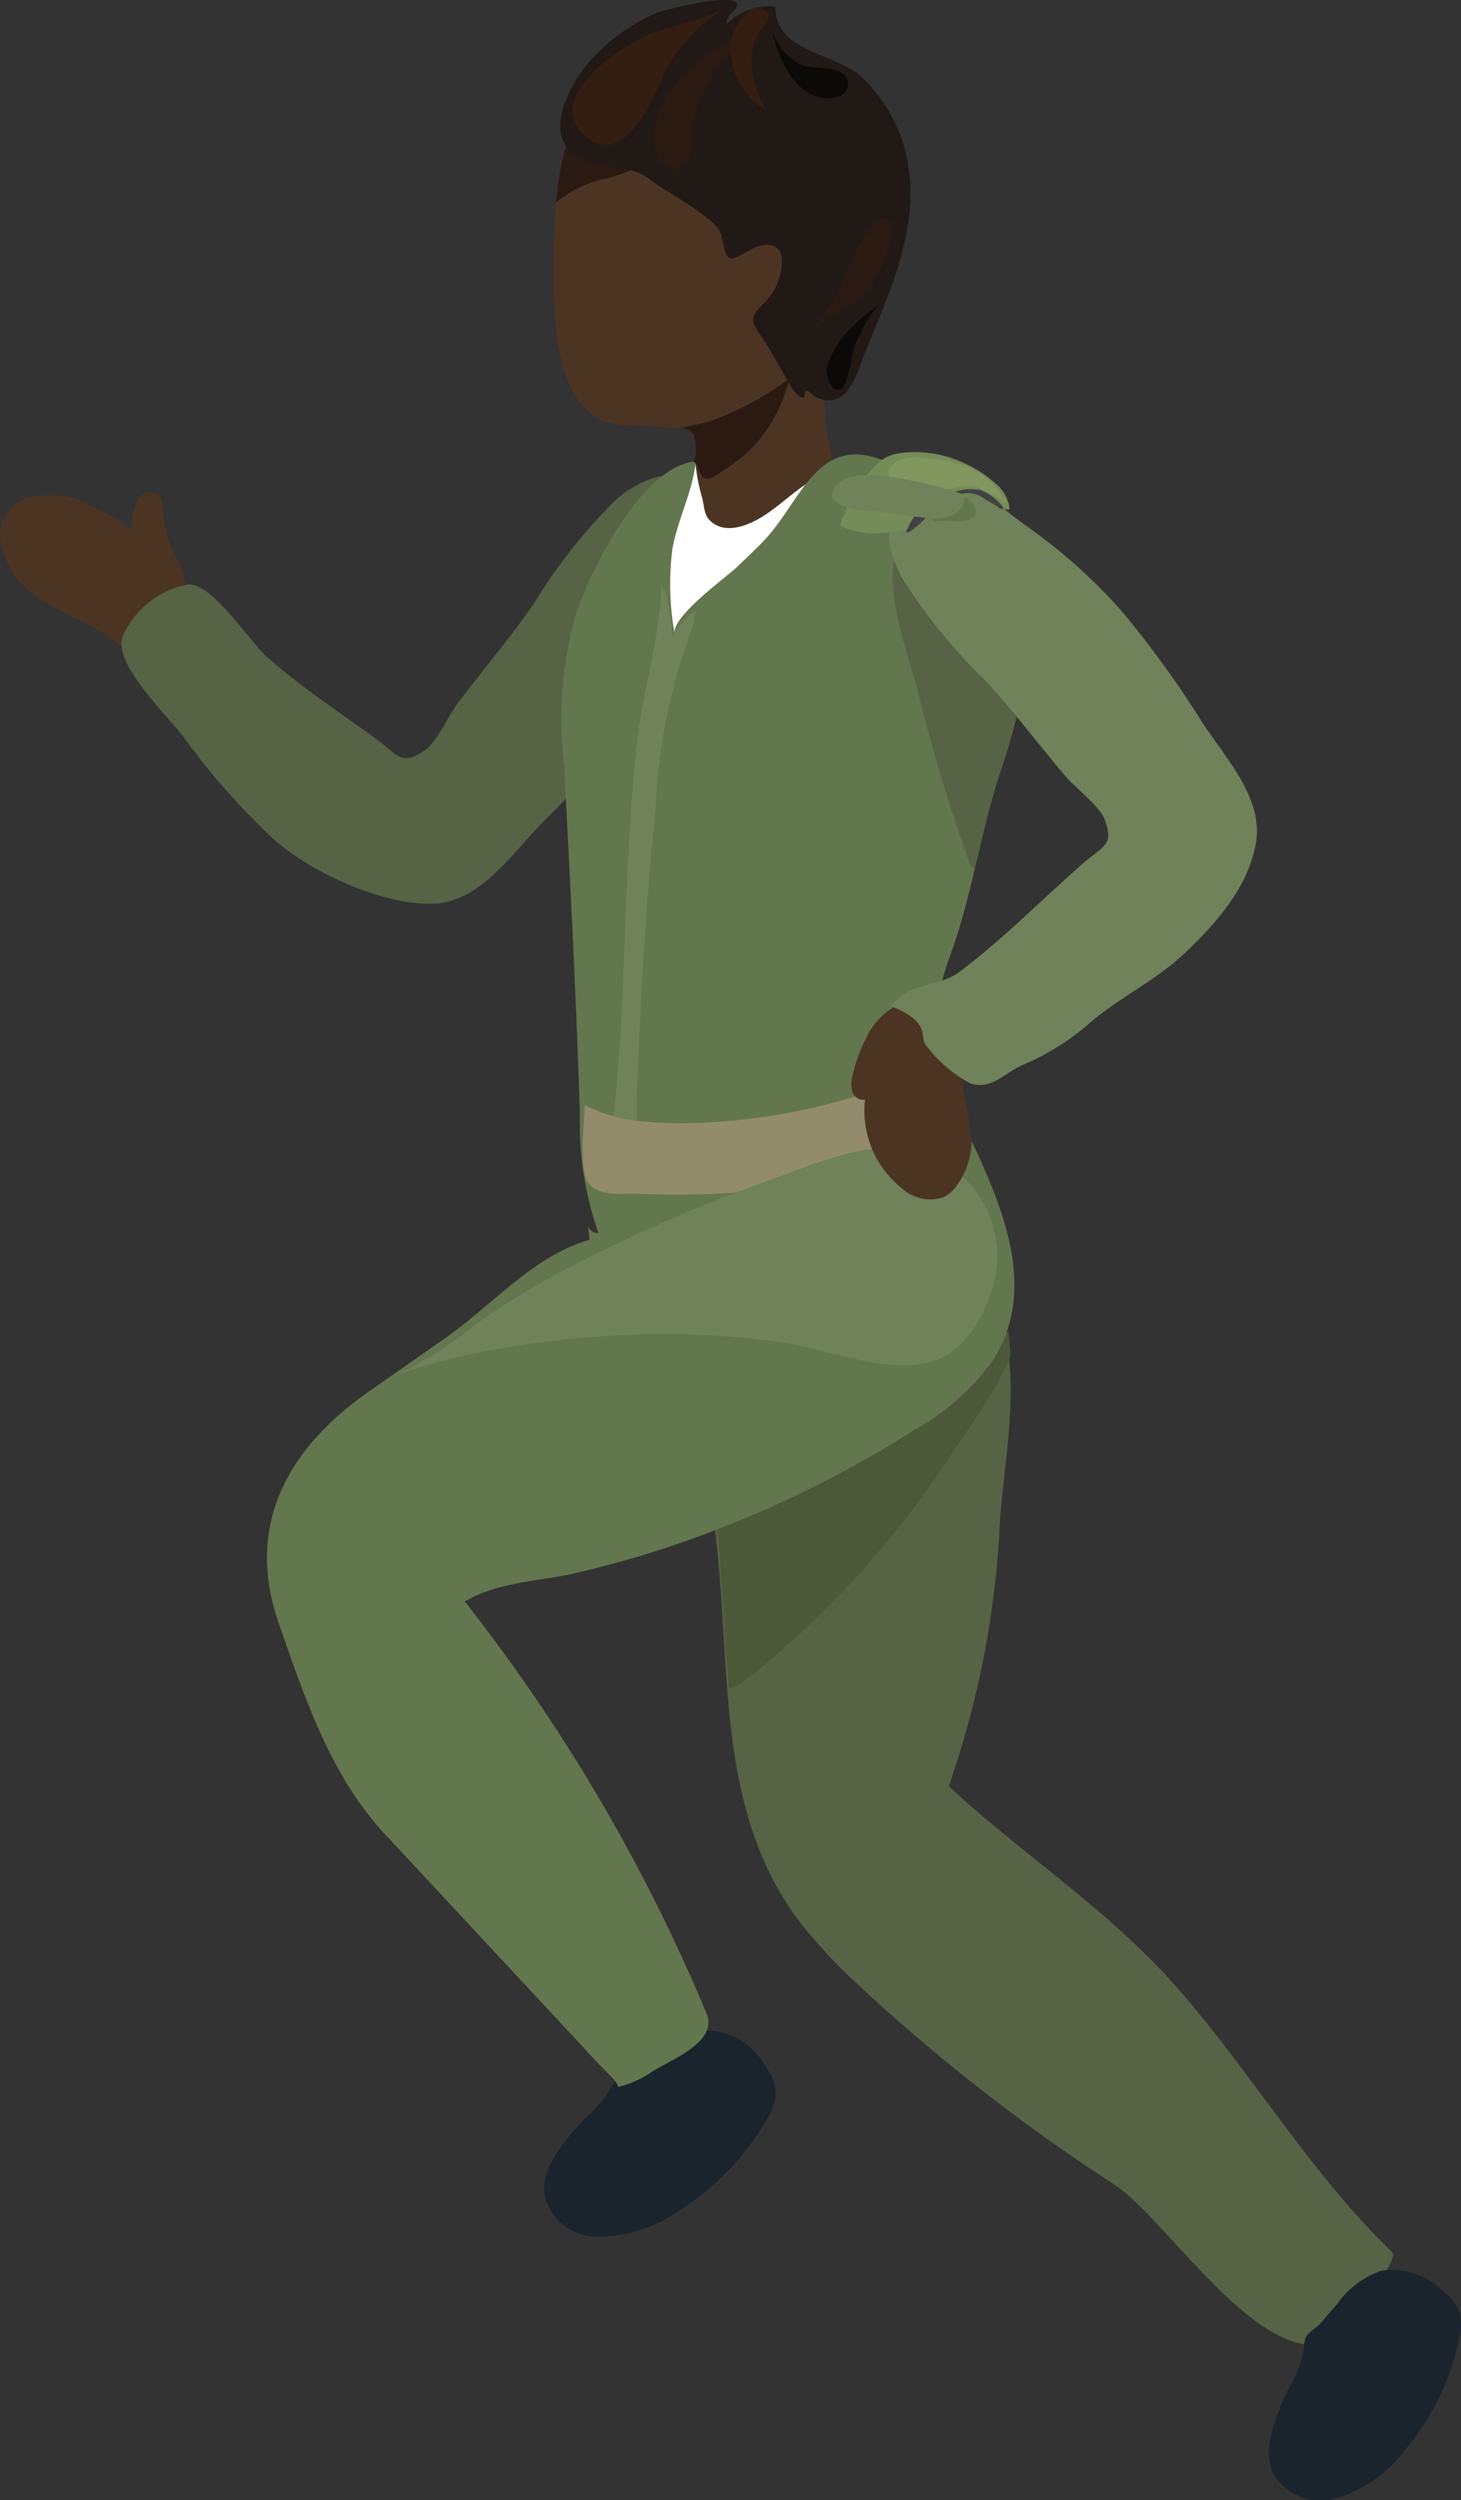 <svg id="b3903e77-c7c4-4b80-930a-929dbd1f1222" data-name="Layer 1" xmlns="http://www.w3.org/2000/svg" xmlns:xlink="http://www.w3.org/1999/xlink" viewBox="0 0 67.434 115.314" preserveAspectRatio="none"><rect x="0" y="0" width="67.434" height="115.314" fill="#333333" stroke="none"/><defs><style>.ba602a18-e42f-4939-8a2f-bcc72b34315b{fill:none;}.a4d5350b-7f90-4f17-a8d6-2ee8fed35c99{fill:#4c3423;}.e5059571-ed81-427a-9396-dc21101d39c6{fill:#566345;}.f304d75b-e143-4c4f-a49c-3a493c9ab7c6{fill:#1a242d;}.ae40cdd5-d8d0-4eb9-95a1-a5a8208010c0{clip-path:url(#fe8df1f5-1dc2-4f21-895b-61ae7fd8d145);}.a6b41181-56f3-4f47-9394-21b8848dceee{fill:#4c5939;}.a1b60b06-a14c-40f7-89f6-dce535bcb07b{fill:#63774e;}.f0a71fc3-cf00-41ae-93cb-700bff176223{fill:#fff;}.e00ec1c6-326a-4d67-aabe-ed6f4769e088{fill:#6f825a;}.b42c7f7f-64e9-4d18-9c4f-948d576592d3{clip-path:url(#bf8e8f09-1d5e-4044-a21e-6715e48fbd1b);}.f0c3a62c-bc80-4264-94a1-659196582942{fill:#938c6c;}.a62b908c-9970-4f66-9865-939d9a0acc7c{clip-path:url(#b731d1dc-f0f8-4902-a306-91e54b7bc136);}.afab6a15-7457-4e51-8518-b91109598f41{fill:#2b1a12;}.a2dca3e8-8b5e-43cc-ba4f-f51ddea36514{fill:#211915;}.f055ce4c-2170-4f71-b715-2582485f6880{fill:#331e11;}.a9518396-7fdc-4fce-9b84-bd69f3359f77{fill:#0c0a09;}.b6a7ea93-6451-4ac0-b7ee-d2aa847d32a9{fill:#758c58;}.b6eca628-6339-4feb-99da-0399dc8892e3{fill:#81975e;}.f62d46a8-9a3c-4d45-a606-386fb300ea83{fill:#424143;}</style><clipPath id="fe8df1f5-1dc2-4f21-895b-61ae7fd8d145"><path class="ba602a18-e42f-4939-8a2f-bcc72b34315b" d="M40.098,52.246c-.825.681,5.858,6.986,6.197,8.063.796,2.524.054,6.304-.134,8.895A42.816,42.816,0,0,1,43.796,81.463c3.436,3.183,7.369,5.687,10.504,9.252,3.479,3.955,6.158,8.569,9.964,12.244.406.392-2.591,4.089-3.093,4.209-3.241.773-7.29-5.672-9.697-7.306a86.214,86.214,0,0,1-12.268-9.62,24.159,24.159,0,0,1-2.3-2.536C32.734,82.197,33.906,75.001,32.852,68.6a27.655,27.655,0,0,0-1.035-4.354c-.38-1.128-1.905-2.752-2.079-3.66-.496-2.591,2.434-2.959,4.317-3.835C36.337,55.688,38.177,53.833,40.098,52.246Z"/></clipPath><clipPath id="bf8e8f09-1d5e-4044-a21e-6715e48fbd1b"><path class="ba602a18-e42f-4939-8a2f-bcc72b34315b" d="M40.401,21.11c-2.76-.843-3.508,2.126-5.147,3.83-.408.424-.835.829-1.262,1.234-.493.467-2.96,2.235-2.857,3.038a12.848,12.848,0,0,1-.099-3.893c.247-1.373.939-2.649,1.078-4.038-2.509.228-4.8,4.943-5.529,7.016a18.215,18.215,0,0,0-.546,7.014c.281,5.37.56,10.746.727,16.103a15.174,15.174,0,0,0,.858,5.463.491.491,0,0,1-.483-.324l.138,1.155a6.232,6.232,0,0,1,2.185-.301,29.57,29.57,0,0,1,3.72.699c2.073.355,2.713-.518,4.379-1.247,1.694-.741,4.291-.497,6.139-.826-.668-4.232-1.359-7.803.161-11.978,1.049-2.882,1.405-5.842,2.382-8.675a27.296,27.296,0,0,0,1.431-9.408C47.606,22.753,43.042,21.916,40.401,21.11Z"/></clipPath><clipPath id="b731d1dc-f0f8-4902-a306-91e54b7bc136"><path class="ba602a18-e42f-4939-8a2f-bcc72b34315b" d="M34.924,31.366a.658.658,0,0,0,.323.277.607.607,0,0,0,.39-.062,4.834,4.834,0,0,0,1.788-1.482c.9-1.11,2.039-2.676,2.132-4.15.054-.858-.453-1.253-.653-1.973-.114-.407-.058-.953-.156-1.393-.108-.487-.22-.973-.33-1.459a10.206,10.206,0,0,1-.356-2.591,3.091,3.091,0,0,1,.743-2.135c.44-.358,1.04-.328,1.37-.892,1.362-2.325,1.015-5.966.303-8.444a6.998,6.998,0,0,0-2.029-3.459,6.998,6.998,0,0,0-2.813-1.348,8.878,8.878,0,0,0-5.576.212C26.654,3.874,25.831,6.643,25.635,9.759c-.044.707-.056,1.433-.059,2.164-.008,2.405-.193,7.507,3.226,7.683L31.404,19.739c.222.011.527.103.609.325a2.171,2.171,0,0,1,.085.989c-.029.232-.231.378-.346.59a2.151,2.151,0,0,0-.205.772,10.171,10.171,0,0,0,.22,3.965c.306,1.057,1.327,1.543,1.816,2.458A18.791,18.791,0,0,0,34.924,31.366Z"/></clipPath></defs><path class="a4d5350b-7f90-4f17-a8d6-2ee8fed35c99" d="M2.06,27.759A3.976,3.976,0,0,1,.005,24.783a1.836,1.836,0,0,1,1.528-1.88,3.987,3.987,0,0,1,1.817.068,10.795,10.795,0,0,1,2.757,1.493c-.088-.586.123-2.13,1.173-1.659.192.086.216.343.224.553a5.686,5.686,0,0,0,.699,2.523,5.247,5.247,0,0,1,.063,4.182,1.307,1.307,0,0,1-.755.922c-.578.168-1.093-.367-1.514-.798C4.857,29.018,3.425,28.559,2.06,27.759Z"/><path class="e5059571-ed81-427a-9396-dc21101d39c6" d="M24.646,27.832A24.811,24.811,0,0,1,28.458,23.022c1.347-1.154,3.454-1.826,4.314.191.65,1.525-.004,3.266-.703,4.769a25.571,25.571,0,0,1-2.875,5.232,46.417,46.417,0,0,1-4.035,4.613c-1.451,1.4-2.898,3.753-5.122,3.855-2.286.106-5.651-1.413-7.373-2.946a31.964,31.964,0,0,1-4.192-4.745c-.687-.913-3.245-3.362-2.823-4.6A4.109,4.109,0,0,1,8.693,26.959c1.135-.058,2.813,2.631,3.665,3.376,1.601,1.4,3.286,2.496,5.004,3.748,1.034.754,1.135,1.252,2.204.56.574-.371,1.136-1.645,1.563-2.21C22.293,30.892,23.551,29.424,24.646,27.832Z"/><path class="f304d75b-e143-4c4f-a49c-3a493c9ab7c6" d="M30.469,94.542a4.358,4.358,0,0,1,2.427-.881A3.258,3.258,0,0,1,35.405,95.439a1.969,1.969,0,0,1,.406,1.161,2.635,2.635,0,0,1-.407,1.134,12.183,12.183,0,0,1-4.085,4.245,6.642,6.642,0,0,1-3.643,1.193,2.495,2.495,0,0,1-2.547-1.956c-.139-1.253.902-2.474,1.87-3.506a5.817,5.817,0,0,0,1.319-1.615,2.068,2.068,0,0,1,.205-.431c.176-.246.615-.315.88-.468C29.763,94.987,30.109,94.752,30.469,94.542Z"/><path class="e5059571-ed81-427a-9396-dc21101d39c6" d="M40.092,53.171c-.825.681,5.858,6.986,6.197,8.063.796,2.524.054,6.304-.134,8.895a42.816,42.816,0,0,1-2.365,12.259c3.436,3.183,7.369,5.687,10.504,9.252,3.479,3.955,6.158,8.569,9.964,12.244.406.392-2.591,4.089-3.093,4.209-3.241.773-7.29-5.672-9.697-7.306a86.213,86.213,0,0,1-12.268-9.62,24.157,24.157,0,0,1-2.3-2.536c-4.171-5.509-3-12.705-4.054-19.106a27.655,27.655,0,0,0-1.035-4.354c-.38-1.128-1.905-2.752-2.079-3.66-.496-2.591,2.434-2.959,4.317-3.835C36.331,56.613,38.172,54.758,40.092,53.171Z"/><g class="ae40cdd5-d8d0-4eb9-95a1-a5a8208010c0"><path class="a6b41181-56f3-4f47-9394-21b8848dceee" d="M34.212,67.121a3.95,3.95,0,0,0-1.696,1.59,4.299,4.299,0,0,0-.226,2.055q.163,2.956.42,5.905c.041.475.16,1.05.613,1.199a1.243,1.243,0,0,0,1.079-.376A42.802,42.802,0,0,0,43.744,67.324c.532-.81,3.54-4.879,2.947-5.754-.578-.852-4.52,1.873-5.376,2.258A70.773,70.773,0,0,0,34.212,67.121Z"/></g><path class="a1b60b06-a14c-40f7-89f6-dce535bcb07b" d="M45.556,54.573a6.726,6.726,0,0,0-1.666-1.853,2.859,2.859,0,0,0-2.204-.689c-.737.12-1.363,1.218-1.834,1.279-1.366.177-2.249,1.311-3.359,2.127-2.383,1.752-5.017,1.525-7.81,1.543-3.289.022-5.6,2.966-8.077,4.699l-3.591,2.512c-3.767,2.635-5.713,6.205-4.147,10.688,1.206,3.453,2.387,7.023,4.9,9.722l5.71,6.132,2.855,3.066c.474.509.945,1.023,1.424,1.528.052.055.967.905.719.948a4.953,4.953,0,0,0,1.703-.77c.88-.542,2.972-1.337,2.43-2.638a81.501,81.501,0,0,0-11.159-19c1.576-.914,3.355-.907,5.086-1.303a47.483,47.483,0,0,0,5.479-1.611,52.085,52.085,0,0,0,10.236-5.026,11.095,11.095,0,0,0,3.556-3.148c2.295-3.563.185-7.707-1.391-11.068a1.522,1.522,0,0,0-.613-.785,1.395,1.395,0,0,0-.577-.107,9.12,9.12,0,0,0-1.948.151c-.365.754-.299,1.052-.995,1.518-.316.862-.435,1.232-1.271,1.614"/><path class="a4d5350b-7f90-4f17-a8d6-2ee8fed35c99" d="M34.924,31.366a.658.658,0,0,0,.323.277.607.607,0,0,0,.39-.062,4.834,4.834,0,0,0,1.788-1.482c.9-1.11,2.039-2.676,2.132-4.15.054-.858-.453-1.253-.653-1.973-.114-.407-.058-.953-.156-1.393-.108-.487-.22-.973-.33-1.459a10.206,10.206,0,0,1-.356-2.591,3.091,3.091,0,0,1,.743-2.135c.44-.358,1.04-.328,1.37-.892,1.362-2.325,1.015-5.966.303-8.444a6.998,6.998,0,0,0-2.029-3.459,6.998,6.998,0,0,0-2.813-1.348,8.878,8.878,0,0,0-5.576.212C26.654,3.874,25.831,6.643,25.635,9.759c-.044.707-.056,1.433-.059,2.164-.008,2.405-.193,7.507,3.226,7.683L31.404,19.739c.584.03.68.489.723.977a1.508,1.508,0,0,1,.002.298,6.858,6.858,0,0,1-.496,1.251,4.498,4.498,0,0,0-.174,1.248,9.156,9.156,0,0,0,.308,2.867c.306,1.057,1.327,1.543,1.816,2.458A18.791,18.791,0,0,0,34.924,31.366Z"/><path class="f0a71fc3-cf00-41ae-93cb-700bff176223" d="M38.896,25.958q-.047,1.873-.125,3.745c-.101,2.471-.238,4.939-.398,7.407-.16,2.469-.342,4.936-.532,7.402-.05.654-.345,7.321-.576,7.352a29.312,29.312,0,0,1-9.988-.377q.1-3.263.325-6.521.591-8.571,2.035-17.054a20.409,20.409,0,0,1,.952-3.872c.181-.475.354-.936.519-1.417a3.046,3.046,0,0,1,.434-.919,2.856,2.856,0,0,1,.284-.299c.067-.063.173-.128.24-.064a.184.184,0,0,1,.042.111,8.451,8.451,0,0,0,.28,1.436c.108.332.088.809.339,1.078.616.659,1.561.37,2.272-.024.986-.547,1.997-1.665,3.012-2.056.662-.255.591-.442.909.382C39.326,23.314,38.923,24.871,38.896,25.958Z"/><path class="a1b60b06-a14c-40f7-89f6-dce535bcb07b" d="M40.401,21.11c-2.76-.843-3.508,2.126-5.147,3.83-.408.424-.835.829-1.262,1.234-.493.467-2.96,2.235-2.857,3.038a12.848,12.848,0,0,1-.099-3.893c.247-1.373.939-2.649,1.078-4.038-2.509.228-4.8,4.943-5.529,7.016a18.215,18.215,0,0,0-.546,7.014c.281,5.37.56,10.746.727,16.103a15.174,15.174,0,0,0,.858,5.463.491.491,0,0,1-.483-.324l.138,1.155a6.232,6.232,0,0,1,2.185-.301,29.57,29.57,0,0,1,3.72.699c2.073.355,2.713-.518,4.379-1.247,1.694-.741,4.291-.497,6.139-.826-.668-4.232-1.359-7.803.161-11.978,1.049-2.882,1.405-5.842,2.382-8.675a27.296,27.296,0,0,0,1.431-9.408C47.606,22.753,43.042,21.916,40.401,21.11Z"/><path class="e00ec1c6-326a-4d67-aabe-ed6f4769e088" d="M30.86,32.07q.023-.128.046-.255a10.838,10.838,0,0,0-.097-4.102,1.058,1.058,0,0,0-.283-.666c-.078,2.399-.822,4.638-1.097,6.992-.794,6.805-.38,13.648-1.515,20.416a.252.252,0,0,0,.015.177.267.267,0,0,0,.179.095,2.203,2.203,0,0,0,.927-.002.36.36,0,0,0,.208-.101.35.35,0,0,0,.06-.185c.167-1.385.04-2.861.101-4.262.095-2.192.19-4.385.332-6.575.143-2.211.334-4.418.549-6.623a26.105,26.105,0,0,1,1.499-7.539,4.534,4.534,0,0,0,.315-1.284,3.528,3.528,0,0,0-1.293,1.751A8.435,8.435,0,0,0,30.576,27.35"/><g class="b42c7f7f-64e9-4d18-9c4f-948d576592d3"><path class="e5059571-ed81-427a-9396-dc21101d39c6" d="M44.249,25.82c-.501-.167-1.014-.42-1.49-.573a1.299,1.299,0,0,0-.992-.045c-1.443.769.3,5.472.575,6.597A79.411,79.411,0,0,0,44.745,39.789c.051.142.177.316.31.246a30.459,30.459,0,0,0,3.008-10.406c.071-.88-.107-1.813.003-2.673.099-.773.342-1.388-.168-2.112-.571-.81-1.424.268-1.786.685A1.577,1.577,0,0,1,44.249,25.82Z"/></g><path class="f0c3a62c-bc80-4264-94a1-659196582942" d="M43.422,50.479a9.97,9.97,0,0,0,.316,1.329c.071.171.471.689.242.838a8.955,8.955,0,0,1-.827.502,12.965,12.965,0,0,1-2.882.899q-1.76.421-3.567.676a38.832,38.832,0,0,1-7.113.342c-.778-.034-1.907.163-2.424-.482-.466-.582-.196-2.865-.172-3.602a8.21,8.21,0,0,0,1.855.644,18.255,18.255,0,0,0,2.74.186,28.679,28.679,0,0,0,10.552-2.19c.256-.098.559-.422.849-.312C43.281,49.417,43.366,50.249,43.422,50.479Z"/><g class="a62b908c-9970-4f66-9865-939d9a0acc7c"><path class="afab6a15-7457-4e51-8518-b91109598f41" d="M27.708,8.289a5.572,5.572,0,0,0,1.871-.687,11.292,11.292,0,0,0-2.138-.763,4.542,4.542,0,0,0-1.254-.23,1.532,1.532,0,0,0-1.151.463,2.107,2.107,0,0,0-.403,1.141,7.709,7.709,0,0,0-.067,2.339A5.457,5.457,0,0,1,27.708,8.289Z"/><path class="afab6a15-7457-4e51-8518-b91109598f41" d="M30.8,20.059c.162-.311,1.554-.485,1.911-.611a14.214,14.214,0,0,0,3.727-1.983,7.073,7.073,0,0,1-1.895,3.366,10.367,10.367,0,0,1-1.276.947c-.216.141-.628.452-.843.214a.959.959,0,0,1-.143-.241c-.13-.277-.106-.442-.415-.508-.107-.023-.754-.207-.72-.381C30.97,20.685,30.656,20.335,30.8,20.059Z"/></g><path class="a2dca3e8-8b5e-43cc-ba4f-f51ddea36514" d="M27.275,2.765A8.709,8.709,0,0,1,30.349.579C30.677.45,34.273-.461,34.011.3a.577.577,0,0,1-.166.205,1.221,1.221,0,0,0-.345.643A2.805,2.805,0,0,1,35.796.302c-.056,2.12,2.818,2.141,3.996,3.273a7.171,7.171,0,0,1,2.067,3.696c.681,3.338-.928,6.44-2.125,9.479a4.209,4.209,0,0,1-.649,1.307,1.096,1.096,0,0,1-1.57.145c-.711-.639-.054.607-.757-.041a1.644,1.644,0,0,1-.287-.397c-.453-.781-.875-1.596-1.394-2.334-.432-.614-.453-.834.152-1.408a2.78,2.78,0,0,0,.859-1.911.906.906,0,0,0-.136-.577c-.256-.343-.803-.276-1.184-.078-1.138.594-1.185.837-1.464-.587-.158-.807-2.577-1.998-3.311-2.592-.936-.757-2.461-.476-3.468-1.154C25.042,6.126,26.361,3.752,27.275,2.765Z"/><path class="e00ec1c6-326a-4d67-aabe-ed6f4769e088" d="M21.791,62.45a27.858,27.858,0,0,0-3.633,1.016,17.448,17.448,0,0,0,3.861-2.428,35.004,35.004,0,0,1,3.966-2.422A73.806,73.806,0,0,1,35.732,54.355c2.339-.831,5.005-2.1,7.456-.931a5.016,5.016,0,0,1,2.614,6.022c-.487,1.536-1.435,3.118-3.127,3.439-2.095.397-4.5-.663-6.557-.961a38.481,38.481,0,0,0-8.474-.279A45.228,45.228,0,0,0,21.791,62.45Z"/><path class="f055ce4c-2170-4f71-b715-2582485f6880" d="M30.205,1.499C31.252,1.135,32.345.896,33.357.441A8.108,8.108,0,0,0,30.818,3.067c-.577,1.155-1.959,5.033-3.941,3.07C25.114,4.39,28.875,1.961,30.205,1.499Z"/><path class="afab6a15-7457-4e51-8518-b91109598f41" d="M34.804,1.483a11.946,11.946,0,0,0-1.501,1.395,6.674,6.674,0,0,0-1.431,4.045c-.114,1.238-1.28,1.148-1.597.036C29.603,4.597,32.808,1.911,34.804,1.483Z"/><path class="a9518396-7fdc-4fce-9b84-bd69f3359f77" d="M36.184,2.983c.503.979,1.31,1.764,2.441,1.494a.646.646,0,0,0,.523-.636c-.095-.888-1.55-.615-2.129-.836A2.515,2.515,0,0,1,35.564.87,6.077,6.077,0,0,0,36.184,2.983Z"/><path class="f055ce4c-2170-4f71-b715-2582485f6880" d="M34.038,1.137a2.272,2.272,0,0,0-.302.767A3.274,3.274,0,0,0,35.397,5.105a4.399,4.399,0,0,1-.682-1.904,2.867,2.867,0,0,1,.28-1.669c.161-.26.772-.749.312-1.057C34.828.154,34.341.623,34.038,1.137Z"/><path class="a9518396-7fdc-4fce-9b84-bd69f3359f77" d="M40.75,13.985a4.318,4.318,0,0,0-1.228.932,4.129,4.129,0,0,0-1.37,2.069c-.039.308.192,1.16.653.967.349-.147.507-1.666.661-2.033C39.689,15.395,40.195,14.235,40.75,13.985Z"/><path class="afab6a15-7457-4e51-8518-b91109598f41" d="M38.739,14.343c.161-.082.325-.16.489-.251a3.27,3.27,0,0,0,1.244-1.327,8.342,8.342,0,0,0,.646-1.722,1.377,1.377,0,0,0,.077-.53.48.48,0,0,0-.3-.413.649.649,0,0,0-.602.245,9.177,9.177,0,0,0-1.353,2.634,18.895,18.895,0,0,1-1.268,2.05c-.101.149-.285.339-.284.506-.002-.248.613-.704.794-.848A3.314,3.314,0,0,1,38.739,14.343Z"/><path class="f304d75b-e143-4c4f-a49c-3a493c9ab7c6" d="M61.722,106.269a4.157,4.157,0,0,1,2.008-1.523,3.296,3.296,0,0,1,2.907.965,2.011,2.011,0,0,1,.74.98,2.584,2.584,0,0,1-.031,1.187,11.644,11.644,0,0,1-2.524,5.169,6.342,6.342,0,0,1-3.054,2.162,2.524,2.524,0,0,1-2.997-1.122c-.518-1.143.082-2.592.672-3.841a5.579,5.579,0,0,0,.74-1.899,2.012,2.012,0,0,1,.059-.465c.09-.283.481-.472.682-.692C61.197,106.89,61.449,106.569,61.722,106.269Z"/><path class="a4d5350b-7f90-4f17-a8d6-2ee8fed35c99" d="M45.584,48.363a3.869,3.869,0,0,0-.596-.803,4.67,4.67,0,0,0-1.954-.963c-.649-.25-1.124-.5-1.818-.124a3.199,3.199,0,0,0-1.228,1.392,7.132,7.132,0,0,0-.634,1.729,1.375,1.375,0,0,0-.013.752.54.54,0,0,0,.582.382,4.562,4.562,0,0,0,1.682,4.062,1.923,1.923,0,0,0,1.997.41,1.803,1.803,0,0,0,.619-.603,3.625,3.625,0,0,0,.628-1.918,11.104,11.104,0,0,0-.235-1.59c-.051-.417-.295-.955-.134-1.355C44.758,49.044,46.123,49.307,45.584,48.363Z"/><path class="e00ec1c6-326a-4d67-aabe-ed6f4769e088" d="M45.461,31.37a24.811,24.811,0,0,1-3.86-4.772c-.831-1.567-1.026-3.77,1.13-4.168,1.63-.301,3.186.718,4.499,1.729a25.57,25.57,0,0,1,4.476,3.95,46.418,46.418,0,0,1,3.618,4.946c1.049,1.722,3.028,3.649,2.641,5.842-.343,1.944-1.684,3.558-3.305,5.088-1.404,1.325-3.149,2.088-4.566,3.38a11.838,11.838,0,0,1-3.008,1.808c-.812.406-1.384,1.111-2.313.793a6.234,6.234,0,0,1-2.096-1.839,2.041,2.041,0,0,1-.086-.456c-.125-.656-.829-1.005-1.448-1.255.695-1.106,2.165-.857,3.139-1.587,1.996-1.495,3.808-3.341,5.683-4.986.962-.844,1.47-.834,1.028-2.029-.237-.641-1.357-1.468-1.815-2.009C47.932,34.335,46.774,32.787,45.461,31.37Z"/><path class="b6a7ea93-6451-4ac0-b7ee-d2aa847d32a9" d="M39.964,21.974a3.329,3.329,0,0,1,.468-.52,7.668,7.668,0,0,0-1.627,2.668.148.148,0,0,0,.006.128.235.235,0,0,0,.09.066,3.998,3.998,0,0,0,2.158.22,3.846,3.846,0,0,0,.875-.155,3.139,3.139,0,0,0,1.177-.863,2.608,2.608,0,0,1,1.239-.798,1.095,1.095,0,0,1,.421-.043,2.521,2.521,0,0,1,.692.216,4.973,4.973,0,0,1,.509.375,1.047,1.047,0,0,0,.575.239c.129.004-.052-.466-.067-.494A1.865,1.865,0,0,0,46.096,22.428c-.163-.146-.326-.289-.501-.42a5.993,5.993,0,0,0-1.192-.691,5.323,5.323,0,0,0-2.745-.431,2.234,2.234,0,0,0-.701.18,1.958,1.958,0,0,0-.463.335q-.171.156-.329.321c-.016.016-.031.04-.012.057s.046-.024.02-.02"/><path class="b6eca628-6339-4feb-99da-0399dc8892e3" d="M42.898,22.596a3.641,3.641,0,0,1-1.443-.275.797.797,0,0,1-.424-.357.394.394,0,0,1-.001-.279.869.869,0,0,1,.57-.483,2.486,2.486,0,0,1,.871-.098,8.949,8.949,0,0,1,1.387.187,3.676,3.676,0,0,1,2.572,1.825c.015.034.027.077-.005.099a7.229,7.229,0,0,0-1.343-.748,2.062,2.062,0,0,0-.993.047A6.815,6.815,0,0,1,42.898,22.596Z"/><path class="f62d46a8-9a3c-4d45-a606-386fb300ea83" d="M43.05,23.092a2.608,2.608,0,0,0-1.233,1.479.553.553,0,0,0,.285-.124c.716-.52,1.166-1.292,2.065-1.607a1.291,1.291,0,0,1,1.239.146c.21.15.452.238.654.397a.296.296,0,0,0,.194.093.062.062,0,0,0,.046-.022c.021-.03-.005-.07-.03-.096a2.453,2.453,0,0,0-1.029-.759,2.511,2.511,0,0,0-1.097.061A3.997,3.997,0,0,0,43.05,23.092Z"/><path class="e00ec1c6-326a-4d67-aabe-ed6f4769e088" d="M44.621,24.137a.542.542,0,0,0,.175.004c.138-.028.189-.155.22-.265a.866.866,0,0,0,.018-.615c-.145-.311-.583-.474-.977-.59-1.139-.335-4.956-1.446-5.583-.107-.449.958,1.508.965,2.192,1.055Z"/><path class="a1b60b06-a14c-40f7-89f6-dce535bcb07b" d="M42.717,23.859a1.424,1.424,0,0,0,.843.013,1.242,1.242,0,0,0,.842-.477,1.16,1.16,0,0,0,.098-.378.07.07,0,0,1,.032-.057c.041-.021.096.015.13.046a1.717,1.717,0,0,1,.289.321.441.441,0,0,1,.07.371.563.563,0,0,1-.418.306,2.434,2.434,0,0,1-.606.043l-.835-.01a.146.146,0,0,1-.073-.014c-.021-.013-.027-.042-.005-.05"/></svg>
